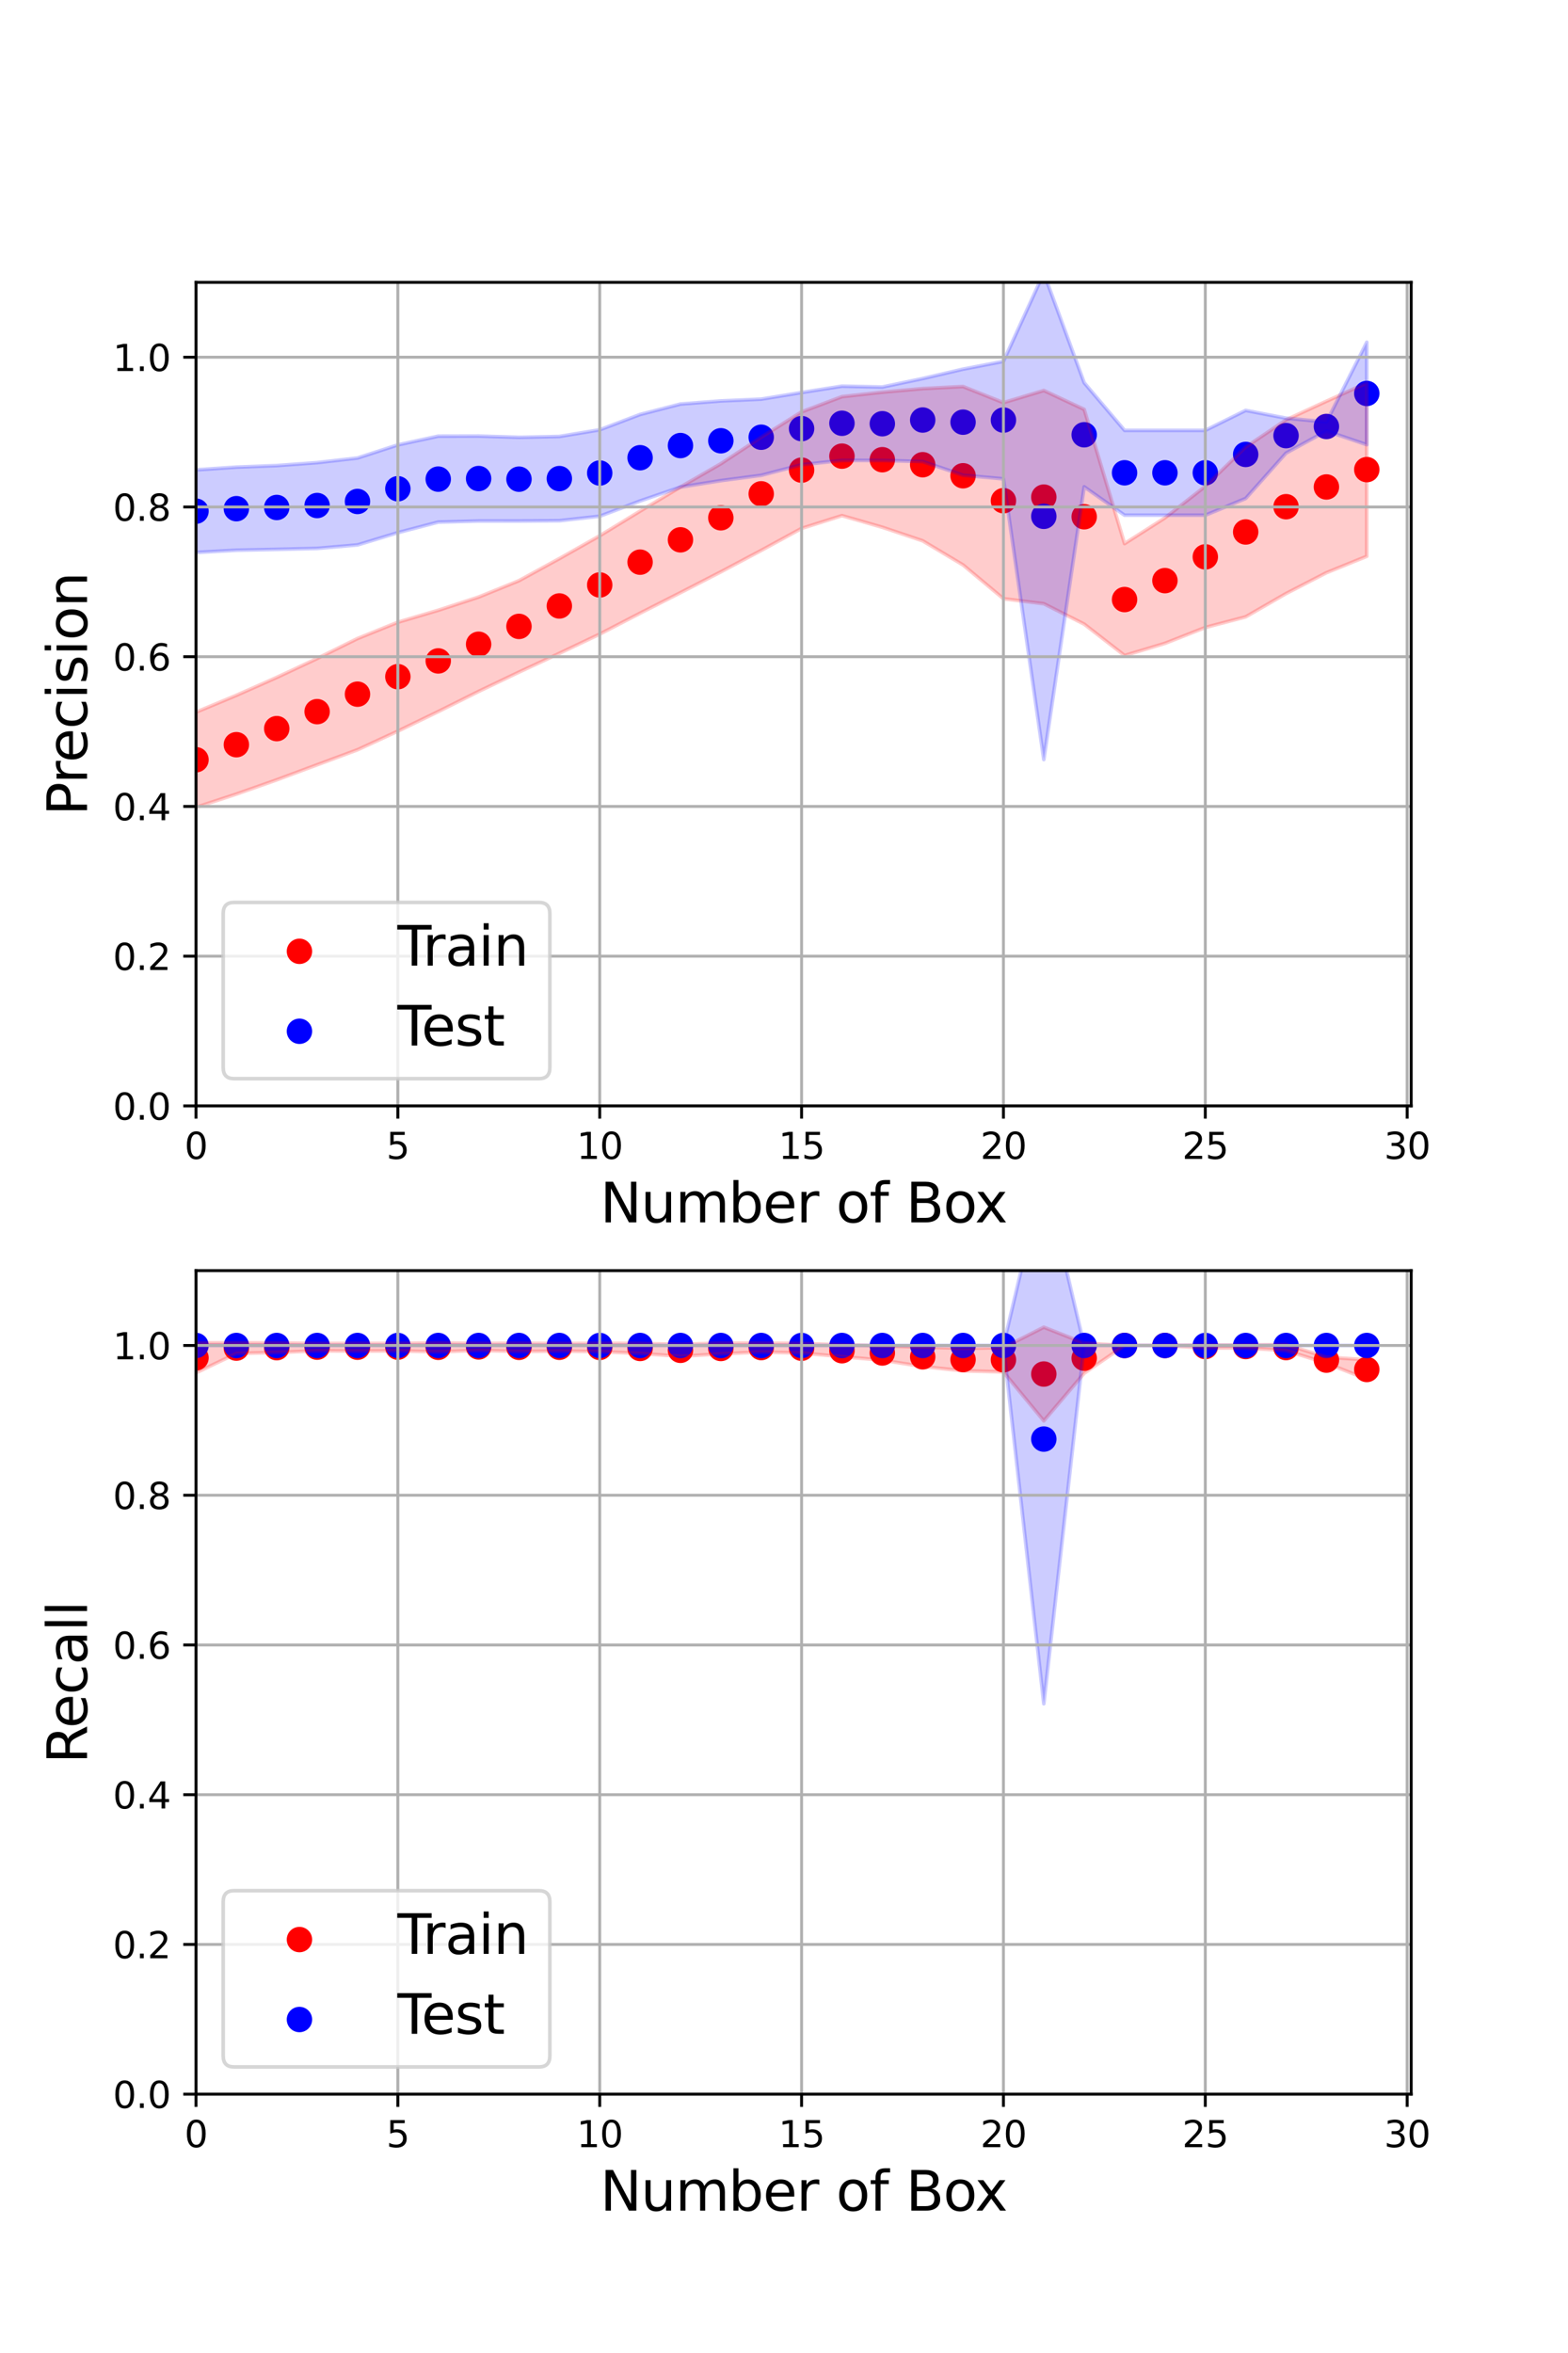 <?xml version="1.0" encoding="utf-8" standalone="no"?>
<!DOCTYPE svg PUBLIC "-//W3C//DTD SVG 1.1//EN"
  "http://www.w3.org/Graphics/SVG/1.1/DTD/svg11.dtd">
<svg xmlns:xlink="http://www.w3.org/1999/xlink" width="432pt" height="648pt" viewBox="0 0 432 648" xmlns="http://www.w3.org/2000/svg" version="1.1">
 <defs>
  <style type="text/css">*{stroke-linejoin: round; stroke-linecap: butt}</style>
 </defs>
 <g id="figure_1">
  <g id="patch_1">
   <path d="M 0 648 
L 432 648 
L 432 0 
L 0 0 
z
" style="fill: #ffffff"/>
  </g>
  <g id="axes_1">
   <g id="patch_2">
    <path d="M 54 304.56 
L 388.8 304.56 
L 388.8 77.76 
L 54 77.76 
z
" style="fill: #ffffff"/>
   </g>
   <g id="PathCollection_1">
    <defs>
     <path id="m6a94f77a7b" d="M 0 3 
C 0.796 3 1.559 2.684 2.121 2.121 
C 2.684 1.559 3 0.796 3 0 
C 3 -0.796 2.684 -1.559 2.121 -2.121 
C 1.559 -2.684 0.796 -3 0 -3 
C -0.796 -3 -1.559 -2.684 -2.121 -2.121 
C -2.684 -1.559 -3 -0.796 -3 0 
C -3 0.796 -2.684 1.559 -2.121 2.121 
C -1.559 2.684 -0.796 3 0 3 
z
" style="stroke: #ff0000"/>
    </defs>
    <g clip-path="url(#p7bf2c2cd67)">
     <use xlink:href="#m6a94f77a7b" x="54" y="209.228" style="fill: #ff0000; stroke: #ff0000"/>
     <use xlink:href="#m6a94f77a7b" x="65.123" y="205.084" style="fill: #ff0000; stroke: #ff0000"/>
     <use xlink:href="#m6a94f77a7b" x="76.246" y="200.658" style="fill: #ff0000; stroke: #ff0000"/>
     <use xlink:href="#m6a94f77a7b" x="87.369" y="195.983" style="fill: #ff0000; stroke: #ff0000"/>
     <use xlink:href="#m6a94f77a7b" x="98.492" y="191.168" style="fill: #ff0000; stroke: #ff0000"/>
     <use xlink:href="#m6a94f77a7b" x="109.615" y="186.354" style="fill: #ff0000; stroke: #ff0000"/>
     <use xlink:href="#m6a94f77a7b" x="120.738" y="182.014" style="fill: #ff0000; stroke: #ff0000"/>
     <use xlink:href="#m6a94f77a7b" x="131.86" y="177.422" style="fill: #ff0000; stroke: #ff0000"/>
     <use xlink:href="#m6a94f77a7b" x="142.983" y="172.504" style="fill: #ff0000; stroke: #ff0000"/>
     <use xlink:href="#m6a94f77a7b" x="154.106" y="166.878" style="fill: #ff0000; stroke: #ff0000"/>
     <use xlink:href="#m6a94f77a7b" x="165.229" y="161.09" style="fill: #ff0000; stroke: #ff0000"/>
     <use xlink:href="#m6a94f77a7b" x="176.352" y="154.814" style="fill: #ff0000; stroke: #ff0000"/>
     <use xlink:href="#m6a94f77a7b" x="187.475" y="148.665" style="fill: #ff0000; stroke: #ff0000"/>
     <use xlink:href="#m6a94f77a7b" x="198.598" y="142.598" style="fill: #ff0000; stroke: #ff0000"/>
     <use xlink:href="#m6a94f77a7b" x="209.721" y="135.997" style="fill: #ff0000; stroke: #ff0000"/>
     <use xlink:href="#m6a94f77a7b" x="220.844" y="129.475" style="fill: #ff0000; stroke: #ff0000"/>
     <use xlink:href="#m6a94f77a7b" x="231.967" y="125.618" style="fill: #ff0000; stroke: #ff0000"/>
     <use xlink:href="#m6a94f77a7b" x="243.09" y="126.602" style="fill: #ff0000; stroke: #ff0000"/>
     <use xlink:href="#m6a94f77a7b" x="254.213" y="127.98" style="fill: #ff0000; stroke: #ff0000"/>
     <use xlink:href="#m6a94f77a7b" x="265.336" y="131.021" style="fill: #ff0000; stroke: #ff0000"/>
     <use xlink:href="#m6a94f77a7b" x="276.458" y="137.887" style="fill: #ff0000; stroke: #ff0000"/>
     <use xlink:href="#m6a94f77a7b" x="287.581" y="136.901" style="fill: #ff0000; stroke: #ff0000"/>
     <use xlink:href="#m6a94f77a7b" x="298.704" y="142.311" style="fill: #ff0000; stroke: #ff0000"/>
     <use xlink:href="#m6a94f77a7b" x="309.827" y="165.114" style="fill: #ff0000; stroke: #ff0000"/>
     <use xlink:href="#m6a94f77a7b" x="320.95" y="159.901" style="fill: #ff0000; stroke: #ff0000"/>
     <use xlink:href="#m6a94f77a7b" x="332.073" y="153.36" style="fill: #ff0000; stroke: #ff0000"/>
     <use xlink:href="#m6a94f77a7b" x="343.196" y="146.501" style="fill: #ff0000; stroke: #ff0000"/>
     <use xlink:href="#m6a94f77a7b" x="354.319" y="139.546" style="fill: #ff0000; stroke: #ff0000"/>
     <use xlink:href="#m6a94f77a7b" x="365.442" y="134.108" style="fill: #ff0000; stroke: #ff0000"/>
     <use xlink:href="#m6a94f77a7b" x="376.565" y="129.328" style="fill: #ff0000; stroke: #ff0000"/>
    </g>
   </g>
   <g id="PathCollection_2">
    <defs>
     <path id="m37baac3407" d="M 0 3 
C 0.796 3 1.559 2.684 2.121 2.121 
C 2.684 1.559 3 0.796 3 0 
C 3 -0.796 2.684 -1.559 2.121 -2.121 
C 1.559 -2.684 0.796 -3 0 -3 
C -0.796 -3 -1.559 -2.684 -2.121 -2.121 
C -2.684 -1.559 -3 -0.796 -3 0 
C -3 0.796 -2.684 1.559 -2.121 2.121 
C -1.559 2.684 -0.796 3 0 3 
z
" style="stroke: #0000ff"/>
    </defs>
    <g clip-path="url(#p7bf2c2cd67)">
     <use xlink:href="#m37baac3407" x="54" y="140.773" style="fill: #0000ff; stroke: #0000ff"/>
     <use xlink:href="#m37baac3407" x="65.123" y="140.089" style="fill: #0000ff; stroke: #0000ff"/>
     <use xlink:href="#m37baac3407" x="76.246" y="139.758" style="fill: #0000ff; stroke: #0000ff"/>
     <use xlink:href="#m37baac3407" x="87.369" y="139.219" style="fill: #0000ff; stroke: #0000ff"/>
     <use xlink:href="#m37baac3407" x="98.492" y="138.101" style="fill: #0000ff; stroke: #0000ff"/>
     <use xlink:href="#m37baac3407" x="109.615" y="134.601" style="fill: #0000ff; stroke: #0000ff"/>
     <use xlink:href="#m37baac3407" x="120.738" y="131.948" style="fill: #0000ff; stroke: #0000ff"/>
     <use xlink:href="#m37baac3407" x="131.86" y="131.79" style="fill: #0000ff; stroke: #0000ff"/>
     <use xlink:href="#m37baac3407" x="142.983" y="131.962" style="fill: #0000ff; stroke: #0000ff"/>
     <use xlink:href="#m37baac3407" x="154.106" y="131.802" style="fill: #0000ff; stroke: #0000ff"/>
     <use xlink:href="#m37baac3407" x="165.229" y="130.267" style="fill: #0000ff; stroke: #0000ff"/>
     <use xlink:href="#m37baac3407" x="176.352" y="126.055" style="fill: #0000ff; stroke: #0000ff"/>
     <use xlink:href="#m37baac3407" x="187.475" y="122.705" style="fill: #0000ff; stroke: #0000ff"/>
     <use xlink:href="#m37baac3407" x="198.598" y="121.386" style="fill: #0000ff; stroke: #0000ff"/>
     <use xlink:href="#m37baac3407" x="209.721" y="120.408" style="fill: #0000ff; stroke: #0000ff"/>
     <use xlink:href="#m37baac3407" x="220.844" y="118.038" style="fill: #0000ff; stroke: #0000ff"/>
     <use xlink:href="#m37baac3407" x="231.967" y="116.565" style="fill: #0000ff; stroke: #0000ff"/>
     <use xlink:href="#m37baac3407" x="243.09" y="116.691" style="fill: #0000ff; stroke: #0000ff"/>
     <use xlink:href="#m37baac3407" x="254.213" y="115.674" style="fill: #0000ff; stroke: #0000ff"/>
     <use xlink:href="#m37baac3407" x="265.336" y="116.265" style="fill: #0000ff; stroke: #0000ff"/>
     <use xlink:href="#m37baac3407" x="276.458" y="115.691" style="fill: #0000ff; stroke: #0000ff"/>
     <use xlink:href="#m37baac3407" x="287.581" y="142.192" style="fill: #0000ff; stroke: #0000ff"/>
     <use xlink:href="#m37baac3407" x="298.704" y="119.733" style="fill: #0000ff; stroke: #0000ff"/>
     <use xlink:href="#m37baac3407" x="309.827" y="130.205" style="fill: #0000ff; stroke: #0000ff"/>
     <use xlink:href="#m37baac3407" x="320.95" y="130.205" style="fill: #0000ff; stroke: #0000ff"/>
     <use xlink:href="#m37baac3407" x="332.073" y="130.205" style="fill: #0000ff; stroke: #0000ff"/>
     <use xlink:href="#m37baac3407" x="343.196" y="125.147" style="fill: #0000ff; stroke: #0000ff"/>
     <use xlink:href="#m37baac3407" x="354.319" y="119.97" style="fill: #0000ff; stroke: #0000ff"/>
     <use xlink:href="#m37baac3407" x="365.442" y="117.451" style="fill: #0000ff; stroke: #0000ff"/>
     <use xlink:href="#m37baac3407" x="376.565" y="108.355" style="fill: #0000ff; stroke: #0000ff"/>
    </g>
   </g>
   <g id="PolyCollection_1">
    <defs>
     <path id="m9aa96aed1d" d="M 54 -451.879 
L 54 -425.665 
L 65.123 -429.318 
L 76.246 -433.239 
L 87.369 -437.382 
L 98.492 -441.516 
L 109.615 -446.647 
L 120.738 -452.036 
L 131.86 -457.584 
L 142.983 -462.904 
L 154.106 -468.077 
L 165.229 -473.367 
L 176.352 -479.131 
L 187.475 -484.784 
L 198.598 -490.513 
L 209.721 -496.418 
L 220.844 -502.481 
L 231.967 -505.996 
L 243.09 -502.796 
L 254.213 -499.056 
L 265.336 -492.409 
L 276.458 -483.113 
L 287.581 -481.743 
L 298.704 -476.122 
L 309.827 -467.479 
L 320.95 -470.82 
L 332.073 -475.201 
L 343.196 -478.121 
L 354.319 -484.538 
L 365.442 -490.279 
L 376.565 -494.799 
L 376.565 -542.545 
L 376.565 -542.545 
L 365.442 -537.506 
L 354.319 -532.37 
L 343.196 -524.877 
L 332.073 -514.079 
L 320.95 -505.379 
L 309.827 -498.294 
L 298.704 -535.256 
L 287.581 -540.456 
L 276.458 -537.113 
L 265.336 -541.549 
L 254.213 -540.983 
L 243.09 -540 
L 231.967 -538.768 
L 220.844 -534.569 
L 209.721 -527.587 
L 198.598 -520.29 
L 187.475 -513.885 
L 176.352 -507.24 
L 165.229 -500.454 
L 154.106 -494.167 
L 142.983 -488.088 
L 131.86 -483.572 
L 120.738 -479.936 
L 109.615 -476.646 
L 98.492 -472.148 
L 87.369 -466.652 
L 76.246 -461.446 
L 65.123 -456.514 
L 54 -451.879 
z
" style="stroke: #ff0000; stroke-opacity: 0.2"/>
    </defs>
    <g clip-path="url(#p7bf2c2cd67)">
     <use xlink:href="#m9aa96aed1d" x="0" y="648" style="fill: #ff0000; fill-opacity: 0.2; stroke: #ff0000; stroke-opacity: 0.2"/>
    </g>
   </g>
   <g id="PolyCollection_2">
    <defs>
     <path id="m7001a2cde0" d="M 54 -518.604 
L 54 -495.849 
L 65.123 -496.471 
L 76.246 -496.701 
L 87.369 -496.968 
L 98.492 -497.931 
L 109.615 -501.315 
L 120.738 -504.223 
L 131.86 -504.514 
L 142.983 -504.512 
L 154.106 -504.6 
L 165.229 -505.829 
L 176.352 -510.033 
L 187.475 -513.864 
L 198.598 -515.64 
L 209.721 -517.101 
L 220.844 -520.015 
L 231.967 -521.22 
L 243.09 -521.203 
L 254.213 -520.901 
L 265.336 -517.13 
L 276.458 -516.129 
L 287.581 -438.812 
L 298.704 -513.932 
L 309.827 -506.108 
L 320.95 -506.108 
L 332.073 -506.108 
L 343.196 -510.724 
L 354.319 -523.222 
L 365.442 -529.304 
L 376.565 -525.536 
L 376.565 -553.754 
L 376.565 -553.754 
L 365.442 -531.794 
L 354.319 -532.837 
L 343.196 -534.982 
L 332.073 -529.481 
L 320.95 -529.481 
L 309.827 -529.481 
L 298.704 -542.602 
L 287.581 -572.804 
L 276.458 -548.489 
L 265.336 -546.34 
L 254.213 -543.75 
L 243.09 -541.414 
L 231.967 -541.651 
L 220.844 -539.908 
L 209.721 -538.084 
L 198.598 -537.587 
L 187.475 -536.727 
L 176.352 -533.857 
L 165.229 -529.636 
L 154.106 -527.797 
L 142.983 -527.564 
L 131.86 -527.906 
L 120.738 -527.88 
L 109.615 -525.484 
L 98.492 -521.867 
L 87.369 -520.595 
L 76.246 -519.783 
L 65.123 -519.352 
L 54 -518.604 
z
" style="stroke: #0000ff; stroke-opacity: 0.2"/>
    </defs>
    <g clip-path="url(#p7bf2c2cd67)">
     <use xlink:href="#m7001a2cde0" x="0" y="648" style="fill: #0000ff; fill-opacity: 0.2; stroke: #0000ff; stroke-opacity: 0.2"/>
    </g>
   </g>
   <g id="matplotlib.axis_1">
    <g id="xtick_1">
     <g id="line2d_1">
      <path d="M 54 304.56 
L 54 77.76 
" clip-path="url(#p7bf2c2cd67)" style="fill: none; stroke: #b0b0b0; stroke-width: 0.8; stroke-linecap: square"/>
     </g>
     <g id="line2d_2">
      <defs>
       <path id="mdf3deb9c8c" d="M 0 0 
L 0 3.5 
" style="stroke: #000000; stroke-width: 0.8"/>
      </defs>
      <g>
       <use xlink:href="#mdf3deb9c8c" x="54" y="304.56" style="stroke: #000000; stroke-width: 0.8"/>
      </g>
     </g>
     <g id="text_1">
      <!-- 0 -->
      <g transform="translate(50.819 319.158) scale(0.1 -0.1)">
       <defs>
        <path id="DejaVuSans-30" d="M 2034 4250 
Q 1547 4250 1301 3770 
Q 1056 3291 1056 2328 
Q 1056 1369 1301 889 
Q 1547 409 2034 409 
Q 2525 409 2770 889 
Q 3016 1369 3016 2328 
Q 3016 3291 2770 3770 
Q 2525 4250 2034 4250 
z
M 2034 4750 
Q 2819 4750 3233 4129 
Q 3647 3509 3647 2328 
Q 3647 1150 3233 529 
Q 2819 -91 2034 -91 
Q 1250 -91 836 529 
Q 422 1150 422 2328 
Q 422 3509 836 4129 
Q 1250 4750 2034 4750 
z
" transform="scale(0.016)"/>
       </defs>
       <use xlink:href="#DejaVuSans-30"/>
      </g>
     </g>
    </g>
    <g id="xtick_2">
     <g id="line2d_3">
      <path d="M 109.615 304.56 
L 109.615 77.76 
" clip-path="url(#p7bf2c2cd67)" style="fill: none; stroke: #b0b0b0; stroke-width: 0.8; stroke-linecap: square"/>
     </g>
     <g id="line2d_4">
      <g>
       <use xlink:href="#mdf3deb9c8c" x="109.615" y="304.56" style="stroke: #000000; stroke-width: 0.8"/>
      </g>
     </g>
     <g id="text_2">
      <!-- 5 -->
      <g transform="translate(106.433 319.158) scale(0.1 -0.1)">
       <defs>
        <path id="DejaVuSans-35" d="M 691 4666 
L 3169 4666 
L 3169 4134 
L 1269 4134 
L 1269 2991 
Q 1406 3038 1543 3061 
Q 1681 3084 1819 3084 
Q 2600 3084 3056 2656 
Q 3513 2228 3513 1497 
Q 3513 744 3044 326 
Q 2575 -91 1722 -91 
Q 1428 -91 1123 -41 
Q 819 9 494 109 
L 494 744 
Q 775 591 1075 516 
Q 1375 441 1709 441 
Q 2250 441 2565 725 
Q 2881 1009 2881 1497 
Q 2881 1984 2565 2268 
Q 2250 2553 1709 2553 
Q 1456 2553 1204 2497 
Q 953 2441 691 2322 
L 691 4666 
z
" transform="scale(0.016)"/>
       </defs>
       <use xlink:href="#DejaVuSans-35"/>
      </g>
     </g>
    </g>
    <g id="xtick_3">
     <g id="line2d_5">
      <path d="M 165.229 304.56 
L 165.229 77.76 
" clip-path="url(#p7bf2c2cd67)" style="fill: none; stroke: #b0b0b0; stroke-width: 0.8; stroke-linecap: square"/>
     </g>
     <g id="line2d_6">
      <g>
       <use xlink:href="#mdf3deb9c8c" x="165.229" y="304.56" style="stroke: #000000; stroke-width: 0.8"/>
      </g>
     </g>
     <g id="text_3">
      <!-- 10 -->
      <g transform="translate(158.867 319.158) scale(0.1 -0.1)">
       <defs>
        <path id="DejaVuSans-31" d="M 794 531 
L 1825 531 
L 1825 4091 
L 703 3866 
L 703 4441 
L 1819 4666 
L 2450 4666 
L 2450 531 
L 3481 531 
L 3481 0 
L 794 0 
L 794 531 
z
" transform="scale(0.016)"/>
       </defs>
       <use xlink:href="#DejaVuSans-31"/>
       <use xlink:href="#DejaVuSans-30" x="63.623"/>
      </g>
     </g>
    </g>
    <g id="xtick_4">
     <g id="line2d_7">
      <path d="M 220.844 304.56 
L 220.844 77.76 
" clip-path="url(#p7bf2c2cd67)" style="fill: none; stroke: #b0b0b0; stroke-width: 0.8; stroke-linecap: square"/>
     </g>
     <g id="line2d_8">
      <g>
       <use xlink:href="#mdf3deb9c8c" x="220.844" y="304.56" style="stroke: #000000; stroke-width: 0.8"/>
      </g>
     </g>
     <g id="text_4">
      <!-- 15 -->
      <g transform="translate(214.481 319.158) scale(0.1 -0.1)">
       <use xlink:href="#DejaVuSans-31"/>
       <use xlink:href="#DejaVuSans-35" x="63.623"/>
      </g>
     </g>
    </g>
    <g id="xtick_5">
     <g id="line2d_9">
      <path d="M 276.458 304.56 
L 276.458 77.76 
" clip-path="url(#p7bf2c2cd67)" style="fill: none; stroke: #b0b0b0; stroke-width: 0.8; stroke-linecap: square"/>
     </g>
     <g id="line2d_10">
      <g>
       <use xlink:href="#mdf3deb9c8c" x="276.458" y="304.56" style="stroke: #000000; stroke-width: 0.8"/>
      </g>
     </g>
     <g id="text_5">
      <!-- 20 -->
      <g transform="translate(270.096 319.158) scale(0.1 -0.1)">
       <defs>
        <path id="DejaVuSans-32" d="M 1228 531 
L 3431 531 
L 3431 0 
L 469 0 
L 469 531 
Q 828 903 1448 1529 
Q 2069 2156 2228 2338 
Q 2531 2678 2651 2914 
Q 2772 3150 2772 3378 
Q 2772 3750 2511 3984 
Q 2250 4219 1831 4219 
Q 1534 4219 1204 4116 
Q 875 4013 500 3803 
L 500 4441 
Q 881 4594 1212 4672 
Q 1544 4750 1819 4750 
Q 2544 4750 2975 4387 
Q 3406 4025 3406 3419 
Q 3406 3131 3298 2873 
Q 3191 2616 2906 2266 
Q 2828 2175 2409 1742 
Q 1991 1309 1228 531 
z
" transform="scale(0.016)"/>
       </defs>
       <use xlink:href="#DejaVuSans-32"/>
       <use xlink:href="#DejaVuSans-30" x="63.623"/>
      </g>
     </g>
    </g>
    <g id="xtick_6">
     <g id="line2d_11">
      <path d="M 332.073 304.56 
L 332.073 77.76 
" clip-path="url(#p7bf2c2cd67)" style="fill: none; stroke: #b0b0b0; stroke-width: 0.8; stroke-linecap: square"/>
     </g>
     <g id="line2d_12">
      <g>
       <use xlink:href="#mdf3deb9c8c" x="332.073" y="304.56" style="stroke: #000000; stroke-width: 0.8"/>
      </g>
     </g>
     <g id="text_6">
      <!-- 25 -->
      <g transform="translate(325.711 319.158) scale(0.1 -0.1)">
       <use xlink:href="#DejaVuSans-32"/>
       <use xlink:href="#DejaVuSans-35" x="63.623"/>
      </g>
     </g>
    </g>
    <g id="xtick_7">
     <g id="line2d_13">
      <path d="M 387.688 304.56 
L 387.688 77.76 
" clip-path="url(#p7bf2c2cd67)" style="fill: none; stroke: #b0b0b0; stroke-width: 0.8; stroke-linecap: square"/>
     </g>
     <g id="line2d_14">
      <g>
       <use xlink:href="#mdf3deb9c8c" x="387.688" y="304.56" style="stroke: #000000; stroke-width: 0.8"/>
      </g>
     </g>
     <g id="text_7">
      <!-- 30 -->
      <g transform="translate(381.325 319.158) scale(0.1 -0.1)">
       <defs>
        <path id="DejaVuSans-33" d="M 2597 2516 
Q 3050 2419 3304 2112 
Q 3559 1806 3559 1356 
Q 3559 666 3084 287 
Q 2609 -91 1734 -91 
Q 1441 -91 1130 -33 
Q 819 25 488 141 
L 488 750 
Q 750 597 1062 519 
Q 1375 441 1716 441 
Q 2309 441 2620 675 
Q 2931 909 2931 1356 
Q 2931 1769 2642 2001 
Q 2353 2234 1838 2234 
L 1294 2234 
L 1294 2753 
L 1863 2753 
Q 2328 2753 2575 2939 
Q 2822 3125 2822 3475 
Q 2822 3834 2567 4026 
Q 2313 4219 1838 4219 
Q 1578 4219 1281 4162 
Q 984 4106 628 3988 
L 628 4550 
Q 988 4650 1302 4700 
Q 1616 4750 1894 4750 
Q 2613 4750 3031 4423 
Q 3450 4097 3450 3541 
Q 3450 3153 3228 2886 
Q 3006 2619 2597 2516 
z
" transform="scale(0.016)"/>
       </defs>
       <use xlink:href="#DejaVuSans-33"/>
       <use xlink:href="#DejaVuSans-30" x="63.623"/>
      </g>
     </g>
    </g>
    <g id="text_8">
     <!-- Number of Box -->
     <g transform="translate(165.335 336.636) scale(0.15 -0.15)">
      <defs>
       <path id="DejaVuSans-4e" d="M 628 4666 
L 1478 4666 
L 3547 763 
L 3547 4666 
L 4159 4666 
L 4159 0 
L 3309 0 
L 1241 3903 
L 1241 0 
L 628 0 
L 628 4666 
z
" transform="scale(0.016)"/>
       <path id="DejaVuSans-75" d="M 544 1381 
L 544 3500 
L 1119 3500 
L 1119 1403 
Q 1119 906 1312 657 
Q 1506 409 1894 409 
Q 2359 409 2629 706 
Q 2900 1003 2900 1516 
L 2900 3500 
L 3475 3500 
L 3475 0 
L 2900 0 
L 2900 538 
Q 2691 219 2414 64 
Q 2138 -91 1772 -91 
Q 1169 -91 856 284 
Q 544 659 544 1381 
z
M 1991 3584 
L 1991 3584 
z
" transform="scale(0.016)"/>
       <path id="DejaVuSans-6d" d="M 3328 2828 
Q 3544 3216 3844 3400 
Q 4144 3584 4550 3584 
Q 5097 3584 5394 3201 
Q 5691 2819 5691 2113 
L 5691 0 
L 5113 0 
L 5113 2094 
Q 5113 2597 4934 2840 
Q 4756 3084 4391 3084 
Q 3944 3084 3684 2787 
Q 3425 2491 3425 1978 
L 3425 0 
L 2847 0 
L 2847 2094 
Q 2847 2600 2669 2842 
Q 2491 3084 2119 3084 
Q 1678 3084 1418 2786 
Q 1159 2488 1159 1978 
L 1159 0 
L 581 0 
L 581 3500 
L 1159 3500 
L 1159 2956 
Q 1356 3278 1631 3431 
Q 1906 3584 2284 3584 
Q 2666 3584 2933 3390 
Q 3200 3197 3328 2828 
z
" transform="scale(0.016)"/>
       <path id="DejaVuSans-62" d="M 3116 1747 
Q 3116 2381 2855 2742 
Q 2594 3103 2138 3103 
Q 1681 3103 1420 2742 
Q 1159 2381 1159 1747 
Q 1159 1113 1420 752 
Q 1681 391 2138 391 
Q 2594 391 2855 752 
Q 3116 1113 3116 1747 
z
M 1159 2969 
Q 1341 3281 1617 3432 
Q 1894 3584 2278 3584 
Q 2916 3584 3314 3078 
Q 3713 2572 3713 1747 
Q 3713 922 3314 415 
Q 2916 -91 2278 -91 
Q 1894 -91 1617 61 
Q 1341 213 1159 525 
L 1159 0 
L 581 0 
L 581 4863 
L 1159 4863 
L 1159 2969 
z
" transform="scale(0.016)"/>
       <path id="DejaVuSans-65" d="M 3597 1894 
L 3597 1613 
L 953 1613 
Q 991 1019 1311 708 
Q 1631 397 2203 397 
Q 2534 397 2845 478 
Q 3156 559 3463 722 
L 3463 178 
Q 3153 47 2828 -22 
Q 2503 -91 2169 -91 
Q 1331 -91 842 396 
Q 353 884 353 1716 
Q 353 2575 817 3079 
Q 1281 3584 2069 3584 
Q 2775 3584 3186 3129 
Q 3597 2675 3597 1894 
z
M 3022 2063 
Q 3016 2534 2758 2815 
Q 2500 3097 2075 3097 
Q 1594 3097 1305 2825 
Q 1016 2553 972 2059 
L 3022 2063 
z
" transform="scale(0.016)"/>
       <path id="DejaVuSans-72" d="M 2631 2963 
Q 2534 3019 2420 3045 
Q 2306 3072 2169 3072 
Q 1681 3072 1420 2755 
Q 1159 2438 1159 1844 
L 1159 0 
L 581 0 
L 581 3500 
L 1159 3500 
L 1159 2956 
Q 1341 3275 1631 3429 
Q 1922 3584 2338 3584 
Q 2397 3584 2469 3576 
Q 2541 3569 2628 3553 
L 2631 2963 
z
" transform="scale(0.016)"/>
       <path id="DejaVuSans-20" transform="scale(0.016)"/>
       <path id="DejaVuSans-6f" d="M 1959 3097 
Q 1497 3097 1228 2736 
Q 959 2375 959 1747 
Q 959 1119 1226 758 
Q 1494 397 1959 397 
Q 2419 397 2687 759 
Q 2956 1122 2956 1747 
Q 2956 2369 2687 2733 
Q 2419 3097 1959 3097 
z
M 1959 3584 
Q 2709 3584 3137 3096 
Q 3566 2609 3566 1747 
Q 3566 888 3137 398 
Q 2709 -91 1959 -91 
Q 1206 -91 779 398 
Q 353 888 353 1747 
Q 353 2609 779 3096 
Q 1206 3584 1959 3584 
z
" transform="scale(0.016)"/>
       <path id="DejaVuSans-66" d="M 2375 4863 
L 2375 4384 
L 1825 4384 
Q 1516 4384 1395 4259 
Q 1275 4134 1275 3809 
L 1275 3500 
L 2222 3500 
L 2222 3053 
L 1275 3053 
L 1275 0 
L 697 0 
L 697 3053 
L 147 3053 
L 147 3500 
L 697 3500 
L 697 3744 
Q 697 4328 969 4595 
Q 1241 4863 1831 4863 
L 2375 4863 
z
" transform="scale(0.016)"/>
       <path id="DejaVuSans-42" d="M 1259 2228 
L 1259 519 
L 2272 519 
Q 2781 519 3026 730 
Q 3272 941 3272 1375 
Q 3272 1813 3026 2020 
Q 2781 2228 2272 2228 
L 1259 2228 
z
M 1259 4147 
L 1259 2741 
L 2194 2741 
Q 2656 2741 2882 2914 
Q 3109 3088 3109 3444 
Q 3109 3797 2882 3972 
Q 2656 4147 2194 4147 
L 1259 4147 
z
M 628 4666 
L 2241 4666 
Q 2963 4666 3353 4366 
Q 3744 4066 3744 3513 
Q 3744 3084 3544 2831 
Q 3344 2578 2956 2516 
Q 3422 2416 3680 2098 
Q 3938 1781 3938 1306 
Q 3938 681 3513 340 
Q 3088 0 2303 0 
L 628 0 
L 628 4666 
z
" transform="scale(0.016)"/>
       <path id="DejaVuSans-78" d="M 3513 3500 
L 2247 1797 
L 3578 0 
L 2900 0 
L 1881 1375 
L 863 0 
L 184 0 
L 1544 1831 
L 300 3500 
L 978 3500 
L 1906 2253 
L 2834 3500 
L 3513 3500 
z
" transform="scale(0.016)"/>
      </defs>
      <use xlink:href="#DejaVuSans-4e"/>
      <use xlink:href="#DejaVuSans-75" x="74.805"/>
      <use xlink:href="#DejaVuSans-6d" x="138.184"/>
      <use xlink:href="#DejaVuSans-62" x="235.596"/>
      <use xlink:href="#DejaVuSans-65" x="299.072"/>
      <use xlink:href="#DejaVuSans-72" x="360.596"/>
      <use xlink:href="#DejaVuSans-20" x="401.709"/>
      <use xlink:href="#DejaVuSans-6f" x="433.496"/>
      <use xlink:href="#DejaVuSans-66" x="494.678"/>
      <use xlink:href="#DejaVuSans-20" x="529.883"/>
      <use xlink:href="#DejaVuSans-42" x="561.67"/>
      <use xlink:href="#DejaVuSans-6f" x="630.273"/>
      <use xlink:href="#DejaVuSans-78" x="688.33"/>
     </g>
    </g>
   </g>
   <g id="matplotlib.axis_2">
    <g id="ytick_1">
     <g id="line2d_15">
      <path d="M 54 304.56 
L 388.8 304.56 
" clip-path="url(#p7bf2c2cd67)" style="fill: none; stroke: #b0b0b0; stroke-width: 0.8; stroke-linecap: square"/>
     </g>
     <g id="line2d_16">
      <defs>
       <path id="mb0986106a7" d="M 0 0 
L -3.5 0 
" style="stroke: #000000; stroke-width: 0.8"/>
      </defs>
      <g>
       <use xlink:href="#mb0986106a7" x="54" y="304.56" style="stroke: #000000; stroke-width: 0.8"/>
      </g>
     </g>
     <g id="text_9">
      <!-- 0.0 -->
      <g transform="translate(31.097 308.359) scale(0.1 -0.1)">
       <defs>
        <path id="DejaVuSans-2e" d="M 684 794 
L 1344 794 
L 1344 0 
L 684 0 
L 684 794 
z
" transform="scale(0.016)"/>
       </defs>
       <use xlink:href="#DejaVuSans-30"/>
       <use xlink:href="#DejaVuSans-2e" x="63.623"/>
       <use xlink:href="#DejaVuSans-30" x="95.41"/>
      </g>
     </g>
    </g>
    <g id="ytick_2">
     <g id="line2d_17">
      <path d="M 54 263.324 
L 388.8 263.324 
" clip-path="url(#p7bf2c2cd67)" style="fill: none; stroke: #b0b0b0; stroke-width: 0.8; stroke-linecap: square"/>
     </g>
     <g id="line2d_18">
      <g>
       <use xlink:href="#mb0986106a7" x="54" y="263.324" style="stroke: #000000; stroke-width: 0.8"/>
      </g>
     </g>
     <g id="text_10">
      <!-- 0.2 -->
      <g transform="translate(31.097 267.123) scale(0.1 -0.1)">
       <use xlink:href="#DejaVuSans-30"/>
       <use xlink:href="#DejaVuSans-2e" x="63.623"/>
       <use xlink:href="#DejaVuSans-32" x="95.41"/>
      </g>
     </g>
    </g>
    <g id="ytick_3">
     <g id="line2d_19">
      <path d="M 54 222.087 
L 388.8 222.087 
" clip-path="url(#p7bf2c2cd67)" style="fill: none; stroke: #b0b0b0; stroke-width: 0.8; stroke-linecap: square"/>
     </g>
     <g id="line2d_20">
      <g>
       <use xlink:href="#mb0986106a7" x="54" y="222.087" style="stroke: #000000; stroke-width: 0.8"/>
      </g>
     </g>
     <g id="text_11">
      <!-- 0.4 -->
      <g transform="translate(31.097 225.886) scale(0.1 -0.1)">
       <defs>
        <path id="DejaVuSans-34" d="M 2419 4116 
L 825 1625 
L 2419 1625 
L 2419 4116 
z
M 2253 4666 
L 3047 4666 
L 3047 1625 
L 3713 1625 
L 3713 1100 
L 3047 1100 
L 3047 0 
L 2419 0 
L 2419 1100 
L 313 1100 
L 313 1709 
L 2253 4666 
z
" transform="scale(0.016)"/>
       </defs>
       <use xlink:href="#DejaVuSans-30"/>
       <use xlink:href="#DejaVuSans-2e" x="63.623"/>
       <use xlink:href="#DejaVuSans-34" x="95.41"/>
      </g>
     </g>
    </g>
    <g id="ytick_4">
     <g id="line2d_21">
      <path d="M 54 180.851 
L 388.8 180.851 
" clip-path="url(#p7bf2c2cd67)" style="fill: none; stroke: #b0b0b0; stroke-width: 0.8; stroke-linecap: square"/>
     </g>
     <g id="line2d_22">
      <g>
       <use xlink:href="#mb0986106a7" x="54" y="180.851" style="stroke: #000000; stroke-width: 0.8"/>
      </g>
     </g>
     <g id="text_12">
      <!-- 0.6 -->
      <g transform="translate(31.097 184.65) scale(0.1 -0.1)">
       <defs>
        <path id="DejaVuSans-36" d="M 2113 2584 
Q 1688 2584 1439 2293 
Q 1191 2003 1191 1497 
Q 1191 994 1439 701 
Q 1688 409 2113 409 
Q 2538 409 2786 701 
Q 3034 994 3034 1497 
Q 3034 2003 2786 2293 
Q 2538 2584 2113 2584 
z
M 3366 4563 
L 3366 3988 
Q 3128 4100 2886 4159 
Q 2644 4219 2406 4219 
Q 1781 4219 1451 3797 
Q 1122 3375 1075 2522 
Q 1259 2794 1537 2939 
Q 1816 3084 2150 3084 
Q 2853 3084 3261 2657 
Q 3669 2231 3669 1497 
Q 3669 778 3244 343 
Q 2819 -91 2113 -91 
Q 1303 -91 875 529 
Q 447 1150 447 2328 
Q 447 3434 972 4092 
Q 1497 4750 2381 4750 
Q 2619 4750 2861 4703 
Q 3103 4656 3366 4563 
z
" transform="scale(0.016)"/>
       </defs>
       <use xlink:href="#DejaVuSans-30"/>
       <use xlink:href="#DejaVuSans-2e" x="63.623"/>
       <use xlink:href="#DejaVuSans-36" x="95.41"/>
      </g>
     </g>
    </g>
    <g id="ytick_5">
     <g id="line2d_23">
      <path d="M 54 139.615 
L 388.8 139.615 
" clip-path="url(#p7bf2c2cd67)" style="fill: none; stroke: #b0b0b0; stroke-width: 0.8; stroke-linecap: square"/>
     </g>
     <g id="line2d_24">
      <g>
       <use xlink:href="#mb0986106a7" x="54" y="139.615" style="stroke: #000000; stroke-width: 0.8"/>
      </g>
     </g>
     <g id="text_13">
      <!-- 0.8 -->
      <g transform="translate(31.097 143.414) scale(0.1 -0.1)">
       <defs>
        <path id="DejaVuSans-38" d="M 2034 2216 
Q 1584 2216 1326 1975 
Q 1069 1734 1069 1313 
Q 1069 891 1326 650 
Q 1584 409 2034 409 
Q 2484 409 2743 651 
Q 3003 894 3003 1313 
Q 3003 1734 2745 1975 
Q 2488 2216 2034 2216 
z
M 1403 2484 
Q 997 2584 770 2862 
Q 544 3141 544 3541 
Q 544 4100 942 4425 
Q 1341 4750 2034 4750 
Q 2731 4750 3128 4425 
Q 3525 4100 3525 3541 
Q 3525 3141 3298 2862 
Q 3072 2584 2669 2484 
Q 3125 2378 3379 2068 
Q 3634 1759 3634 1313 
Q 3634 634 3220 271 
Q 2806 -91 2034 -91 
Q 1263 -91 848 271 
Q 434 634 434 1313 
Q 434 1759 690 2068 
Q 947 2378 1403 2484 
z
M 1172 3481 
Q 1172 3119 1398 2916 
Q 1625 2713 2034 2713 
Q 2441 2713 2670 2916 
Q 2900 3119 2900 3481 
Q 2900 3844 2670 4047 
Q 2441 4250 2034 4250 
Q 1625 4250 1398 4047 
Q 1172 3844 1172 3481 
z
" transform="scale(0.016)"/>
       </defs>
       <use xlink:href="#DejaVuSans-30"/>
       <use xlink:href="#DejaVuSans-2e" x="63.623"/>
       <use xlink:href="#DejaVuSans-38" x="95.41"/>
      </g>
     </g>
    </g>
    <g id="ytick_6">
     <g id="line2d_25">
      <path d="M 54 98.378 
L 388.8 98.378 
" clip-path="url(#p7bf2c2cd67)" style="fill: none; stroke: #b0b0b0; stroke-width: 0.8; stroke-linecap: square"/>
     </g>
     <g id="line2d_26">
      <g>
       <use xlink:href="#mb0986106a7" x="54" y="98.378" style="stroke: #000000; stroke-width: 0.8"/>
      </g>
     </g>
     <g id="text_14">
      <!-- 1.0 -->
      <g transform="translate(31.097 102.177) scale(0.1 -0.1)">
       <use xlink:href="#DejaVuSans-31"/>
       <use xlink:href="#DejaVuSans-2e" x="63.623"/>
       <use xlink:href="#DejaVuSans-30" x="95.41"/>
      </g>
     </g>
    </g>
    <g id="text_15">
     <!-- Precision -->
     <g transform="translate(23.977 224.621) rotate(-90) scale(0.15 -0.15)">
      <defs>
       <path id="DejaVuSans-50" d="M 1259 4147 
L 1259 2394 
L 2053 2394 
Q 2494 2394 2734 2622 
Q 2975 2850 2975 3272 
Q 2975 3691 2734 3919 
Q 2494 4147 2053 4147 
L 1259 4147 
z
M 628 4666 
L 2053 4666 
Q 2838 4666 3239 4311 
Q 3641 3956 3641 3272 
Q 3641 2581 3239 2228 
Q 2838 1875 2053 1875 
L 1259 1875 
L 1259 0 
L 628 0 
L 628 4666 
z
" transform="scale(0.016)"/>
       <path id="DejaVuSans-63" d="M 3122 3366 
L 3122 2828 
Q 2878 2963 2633 3030 
Q 2388 3097 2138 3097 
Q 1578 3097 1268 2742 
Q 959 2388 959 1747 
Q 959 1106 1268 751 
Q 1578 397 2138 397 
Q 2388 397 2633 464 
Q 2878 531 3122 666 
L 3122 134 
Q 2881 22 2623 -34 
Q 2366 -91 2075 -91 
Q 1284 -91 818 406 
Q 353 903 353 1747 
Q 353 2603 823 3093 
Q 1294 3584 2113 3584 
Q 2378 3584 2631 3529 
Q 2884 3475 3122 3366 
z
" transform="scale(0.016)"/>
       <path id="DejaVuSans-69" d="M 603 3500 
L 1178 3500 
L 1178 0 
L 603 0 
L 603 3500 
z
M 603 4863 
L 1178 4863 
L 1178 4134 
L 603 4134 
L 603 4863 
z
" transform="scale(0.016)"/>
       <path id="DejaVuSans-73" d="M 2834 3397 
L 2834 2853 
Q 2591 2978 2328 3040 
Q 2066 3103 1784 3103 
Q 1356 3103 1142 2972 
Q 928 2841 928 2578 
Q 928 2378 1081 2264 
Q 1234 2150 1697 2047 
L 1894 2003 
Q 2506 1872 2764 1633 
Q 3022 1394 3022 966 
Q 3022 478 2636 193 
Q 2250 -91 1575 -91 
Q 1294 -91 989 -36 
Q 684 19 347 128 
L 347 722 
Q 666 556 975 473 
Q 1284 391 1588 391 
Q 1994 391 2212 530 
Q 2431 669 2431 922 
Q 2431 1156 2273 1281 
Q 2116 1406 1581 1522 
L 1381 1569 
Q 847 1681 609 1914 
Q 372 2147 372 2553 
Q 372 3047 722 3315 
Q 1072 3584 1716 3584 
Q 2034 3584 2315 3537 
Q 2597 3491 2834 3397 
z
" transform="scale(0.016)"/>
       <path id="DejaVuSans-6e" d="M 3513 2113 
L 3513 0 
L 2938 0 
L 2938 2094 
Q 2938 2591 2744 2837 
Q 2550 3084 2163 3084 
Q 1697 3084 1428 2787 
Q 1159 2491 1159 1978 
L 1159 0 
L 581 0 
L 581 3500 
L 1159 3500 
L 1159 2956 
Q 1366 3272 1645 3428 
Q 1925 3584 2291 3584 
Q 2894 3584 3203 3211 
Q 3513 2838 3513 2113 
z
" transform="scale(0.016)"/>
      </defs>
      <use xlink:href="#DejaVuSans-50"/>
      <use xlink:href="#DejaVuSans-72" x="58.553"/>
      <use xlink:href="#DejaVuSans-65" x="97.416"/>
      <use xlink:href="#DejaVuSans-63" x="158.939"/>
      <use xlink:href="#DejaVuSans-69" x="213.92"/>
      <use xlink:href="#DejaVuSans-73" x="241.703"/>
      <use xlink:href="#DejaVuSans-69" x="293.803"/>
      <use xlink:href="#DejaVuSans-6f" x="321.586"/>
      <use xlink:href="#DejaVuSans-6e" x="382.768"/>
     </g>
    </g>
   </g>
   <g id="patch_3">
    <path d="M 54 304.56 
L 54 77.76 
" style="fill: none; stroke: #000000; stroke-width: 0.8; stroke-linejoin: miter; stroke-linecap: square"/>
   </g>
   <g id="patch_4">
    <path d="M 388.8 304.56 
L 388.8 77.76 
" style="fill: none; stroke: #000000; stroke-width: 0.8; stroke-linejoin: miter; stroke-linecap: square"/>
   </g>
   <g id="patch_5">
    <path d="M 54 304.56 
L 388.8 304.56 
" style="fill: none; stroke: #000000; stroke-width: 0.8; stroke-linejoin: miter; stroke-linecap: square"/>
   </g>
   <g id="patch_6">
    <path d="M 54 77.76 
L 388.8 77.76 
" style="fill: none; stroke: #000000; stroke-width: 0.8; stroke-linejoin: miter; stroke-linecap: square"/>
   </g>
   <g id="legend_1">
    <g id="patch_7">
     <path d="M 64.5 297.06 
L 148.481 297.06 
Q 151.481 297.06 151.481 294.06 
L 151.481 251.526 
Q 151.481 248.526 148.481 248.526 
L 64.5 248.526 
Q 61.5 248.526 61.5 251.526 
L 61.5 294.06 
Q 61.5 297.06 64.5 297.06 
z
" style="fill: #ffffff; opacity: 0.8; stroke: #cccccc; stroke-linejoin: miter"/>
    </g>
    <g id="PathCollection_3">
     <g>
      <use xlink:href="#m6a94f77a7b" x="82.5" y="261.986" style="fill: #ff0000; stroke: #ff0000"/>
     </g>
    </g>
    <g id="text_16">
     <!-- Train -->
     <g transform="translate(109.5 265.923) scale(0.15 -0.15)">
      <defs>
       <path id="DejaVuSans-54" d="M -19 4666 
L 3928 4666 
L 3928 4134 
L 2272 4134 
L 2272 0 
L 1638 0 
L 1638 4134 
L -19 4134 
L -19 4666 
z
" transform="scale(0.016)"/>
       <path id="DejaVuSans-61" d="M 2194 1759 
Q 1497 1759 1228 1600 
Q 959 1441 959 1056 
Q 959 750 1161 570 
Q 1363 391 1709 391 
Q 2188 391 2477 730 
Q 2766 1069 2766 1631 
L 2766 1759 
L 2194 1759 
z
M 3341 1997 
L 3341 0 
L 2766 0 
L 2766 531 
Q 2569 213 2275 61 
Q 1981 -91 1556 -91 
Q 1019 -91 701 211 
Q 384 513 384 1019 
Q 384 1609 779 1909 
Q 1175 2209 1959 2209 
L 2766 2209 
L 2766 2266 
Q 2766 2663 2505 2880 
Q 2244 3097 1772 3097 
Q 1472 3097 1187 3025 
Q 903 2953 641 2809 
L 641 3341 
Q 956 3463 1253 3523 
Q 1550 3584 1831 3584 
Q 2591 3584 2966 3190 
Q 3341 2797 3341 1997 
z
" transform="scale(0.016)"/>
      </defs>
      <use xlink:href="#DejaVuSans-54"/>
      <use xlink:href="#DejaVuSans-72" x="46.334"/>
      <use xlink:href="#DejaVuSans-61" x="87.447"/>
      <use xlink:href="#DejaVuSans-69" x="148.727"/>
      <use xlink:href="#DejaVuSans-6e" x="176.51"/>
     </g>
    </g>
    <g id="PathCollection_4">
     <g>
      <use xlink:href="#m37baac3407" x="82.5" y="284.003" style="fill: #0000ff; stroke: #0000ff"/>
     </g>
    </g>
    <g id="text_17">
     <!-- Test -->
     <g transform="translate(109.5 287.94) scale(0.15 -0.15)">
      <defs>
       <path id="DejaVuSans-74" d="M 1172 4494 
L 1172 3500 
L 2356 3500 
L 2356 3053 
L 1172 3053 
L 1172 1153 
Q 1172 725 1289 603 
Q 1406 481 1766 481 
L 2356 481 
L 2356 0 
L 1766 0 
Q 1100 0 847 248 
Q 594 497 594 1153 
L 594 3053 
L 172 3053 
L 172 3500 
L 594 3500 
L 594 4494 
L 1172 4494 
z
" transform="scale(0.016)"/>
      </defs>
      <use xlink:href="#DejaVuSans-54"/>
      <use xlink:href="#DejaVuSans-65" x="44.084"/>
      <use xlink:href="#DejaVuSans-73" x="105.607"/>
      <use xlink:href="#DejaVuSans-74" x="157.707"/>
     </g>
    </g>
   </g>
  </g>
  <g id="axes_2">
   <g id="patch_8">
    <path d="M 54 576.72 
L 388.8 576.72 
L 388.8 349.92 
L 54 349.92 
z
" style="fill: #ffffff"/>
   </g>
   <g id="PathCollection_5">
    <g clip-path="url(#pbf31132786)">
     <use xlink:href="#m6a94f77a7b" x="54" y="373.937" style="fill: #ff0000; stroke: #ff0000"/>
     <use xlink:href="#m6a94f77a7b" x="65.123" y="371.26" style="fill: #ff0000; stroke: #ff0000"/>
     <use xlink:href="#m6a94f77a7b" x="76.246" y="371.139" style="fill: #ff0000; stroke: #ff0000"/>
     <use xlink:href="#m6a94f77a7b" x="87.369" y="371.002" style="fill: #ff0000; stroke: #ff0000"/>
     <use xlink:href="#m6a94f77a7b" x="98.492" y="371.018" style="fill: #ff0000; stroke: #ff0000"/>
     <use xlink:href="#m6a94f77a7b" x="109.615" y="370.995" style="fill: #ff0000; stroke: #ff0000"/>
     <use xlink:href="#m6a94f77a7b" x="120.738" y="371.043" style="fill: #ff0000; stroke: #ff0000"/>
     <use xlink:href="#m6a94f77a7b" x="131.86" y="370.937" style="fill: #ff0000; stroke: #ff0000"/>
     <use xlink:href="#m6a94f77a7b" x="142.983" y="371.052" style="fill: #ff0000; stroke: #ff0000"/>
     <use xlink:href="#m6a94f77a7b" x="154.106" y="371.037" style="fill: #ff0000; stroke: #ff0000"/>
     <use xlink:href="#m6a94f77a7b" x="165.229" y="371.076" style="fill: #ff0000; stroke: #ff0000"/>
     <use xlink:href="#m6a94f77a7b" x="176.352" y="371.355" style="fill: #ff0000; stroke: #ff0000"/>
     <use xlink:href="#m6a94f77a7b" x="187.475" y="371.872" style="fill: #ff0000; stroke: #ff0000"/>
     <use xlink:href="#m6a94f77a7b" x="198.598" y="371.361" style="fill: #ff0000; stroke: #ff0000"/>
     <use xlink:href="#m6a94f77a7b" x="209.721" y="371.109" style="fill: #ff0000; stroke: #ff0000"/>
     <use xlink:href="#m6a94f77a7b" x="220.844" y="371.302" style="fill: #ff0000; stroke: #ff0000"/>
     <use xlink:href="#m6a94f77a7b" x="231.967" y="371.98" style="fill: #ff0000; stroke: #ff0000"/>
     <use xlink:href="#m6a94f77a7b" x="243.09" y="372.605" style="fill: #ff0000; stroke: #ff0000"/>
     <use xlink:href="#m6a94f77a7b" x="254.213" y="373.66" style="fill: #ff0000; stroke: #ff0000"/>
     <use xlink:href="#m6a94f77a7b" x="265.336" y="374.418" style="fill: #ff0000; stroke: #ff0000"/>
     <use xlink:href="#m6a94f77a7b" x="276.458" y="374.477" style="fill: #ff0000; stroke: #ff0000"/>
     <use xlink:href="#m6a94f77a7b" x="287.581" y="378.402" style="fill: #ff0000; stroke: #ff0000"/>
     <use xlink:href="#m6a94f77a7b" x="298.704" y="374.035" style="fill: #ff0000; stroke: #ff0000"/>
     <use xlink:href="#m6a94f77a7b" x="309.827" y="370.538" style="fill: #ff0000; stroke: #ff0000"/>
     <use xlink:href="#m6a94f77a7b" x="320.95" y="370.538" style="fill: #ff0000; stroke: #ff0000"/>
     <use xlink:href="#m6a94f77a7b" x="332.073" y="370.824" style="fill: #ff0000; stroke: #ff0000"/>
     <use xlink:href="#m6a94f77a7b" x="343.196" y="370.825" style="fill: #ff0000; stroke: #ff0000"/>
     <use xlink:href="#m6a94f77a7b" x="354.319" y="371.113" style="fill: #ff0000; stroke: #ff0000"/>
     <use xlink:href="#m6a94f77a7b" x="365.442" y="374.567" style="fill: #ff0000; stroke: #ff0000"/>
     <use xlink:href="#m6a94f77a7b" x="376.565" y="377.145" style="fill: #ff0000; stroke: #ff0000"/>
    </g>
   </g>
   <g id="PathCollection_6">
    <g clip-path="url(#pbf31132786)">
     <use xlink:href="#m37baac3407" x="54" y="370.538" style="fill: #0000ff; stroke: #0000ff"/>
     <use xlink:href="#m37baac3407" x="65.123" y="370.538" style="fill: #0000ff; stroke: #0000ff"/>
     <use xlink:href="#m37baac3407" x="76.246" y="370.538" style="fill: #0000ff; stroke: #0000ff"/>
     <use xlink:href="#m37baac3407" x="87.369" y="370.538" style="fill: #0000ff; stroke: #0000ff"/>
     <use xlink:href="#m37baac3407" x="98.492" y="370.538" style="fill: #0000ff; stroke: #0000ff"/>
     <use xlink:href="#m37baac3407" x="109.615" y="370.538" style="fill: #0000ff; stroke: #0000ff"/>
     <use xlink:href="#m37baac3407" x="120.738" y="370.538" style="fill: #0000ff; stroke: #0000ff"/>
     <use xlink:href="#m37baac3407" x="131.86" y="370.538" style="fill: #0000ff; stroke: #0000ff"/>
     <use xlink:href="#m37baac3407" x="142.983" y="370.538" style="fill: #0000ff; stroke: #0000ff"/>
     <use xlink:href="#m37baac3407" x="154.106" y="370.538" style="fill: #0000ff; stroke: #0000ff"/>
     <use xlink:href="#m37baac3407" x="165.229" y="370.538" style="fill: #0000ff; stroke: #0000ff"/>
     <use xlink:href="#m37baac3407" x="176.352" y="370.538" style="fill: #0000ff; stroke: #0000ff"/>
     <use xlink:href="#m37baac3407" x="187.475" y="370.538" style="fill: #0000ff; stroke: #0000ff"/>
     <use xlink:href="#m37baac3407" x="198.598" y="370.538" style="fill: #0000ff; stroke: #0000ff"/>
     <use xlink:href="#m37baac3407" x="209.721" y="370.538" style="fill: #0000ff; stroke: #0000ff"/>
     <use xlink:href="#m37baac3407" x="220.844" y="370.538" style="fill: #0000ff; stroke: #0000ff"/>
     <use xlink:href="#m37baac3407" x="231.967" y="370.538" style="fill: #0000ff; stroke: #0000ff"/>
     <use xlink:href="#m37baac3407" x="243.09" y="370.538" style="fill: #0000ff; stroke: #0000ff"/>
     <use xlink:href="#m37baac3407" x="254.213" y="370.538" style="fill: #0000ff; stroke: #0000ff"/>
     <use xlink:href="#m37baac3407" x="265.336" y="370.538" style="fill: #0000ff; stroke: #0000ff"/>
     <use xlink:href="#m37baac3407" x="276.458" y="370.538" style="fill: #0000ff; stroke: #0000ff"/>
     <use xlink:href="#m37baac3407" x="287.581" y="396.311" style="fill: #0000ff; stroke: #0000ff"/>
     <use xlink:href="#m37baac3407" x="298.704" y="370.538" style="fill: #0000ff; stroke: #0000ff"/>
     <use xlink:href="#m37baac3407" x="309.827" y="370.538" style="fill: #0000ff; stroke: #0000ff"/>
     <use xlink:href="#m37baac3407" x="320.95" y="370.538" style="fill: #0000ff; stroke: #0000ff"/>
     <use xlink:href="#m37baac3407" x="332.073" y="370.538" style="fill: #0000ff; stroke: #0000ff"/>
     <use xlink:href="#m37baac3407" x="343.196" y="370.538" style="fill: #0000ff; stroke: #0000ff"/>
     <use xlink:href="#m37baac3407" x="354.319" y="370.538" style="fill: #0000ff; stroke: #0000ff"/>
     <use xlink:href="#m37baac3407" x="365.442" y="370.538" style="fill: #0000ff; stroke: #0000ff"/>
     <use xlink:href="#m37baac3407" x="376.565" y="370.538" style="fill: #0000ff; stroke: #0000ff"/>
    </g>
   </g>
   <g id="PolyCollection_3">
    <defs>
     <path id="m5d7b274536" d="M 54 -278.202 
L 54 -269.924 
L 65.123 -275.27 
L 76.246 -275.538 
L 87.369 -275.995 
L 98.492 -275.921 
L 109.615 -275.989 
L 120.738 -275.714 
L 131.86 -276.114 
L 142.983 -275.814 
L 154.106 -275.926 
L 165.229 -275.79 
L 176.352 -275.272 
L 187.475 -274.48 
L 198.598 -275.156 
L 209.721 -275.667 
L 220.844 -275.383 
L 231.967 -274.393 
L 243.09 -273.409 
L 254.213 -271.663 
L 265.336 -270.485 
L 276.458 -270.187 
L 287.581 -256.698 
L 298.704 -269.814 
L 309.827 -277.462 
L 320.95 -277.462 
L 332.073 -276.772 
L 343.196 -276.77 
L 354.319 -276.075 
L 365.442 -272.596 
L 376.565 -268.196 
L 376.565 -273.514 
L 376.565 -273.514 
L 365.442 -274.271 
L 354.319 -277.7 
L 343.196 -277.58 
L 332.073 -277.58 
L 320.95 -277.462 
L 309.827 -277.462 
L 298.704 -278.115 
L 287.581 -282.498 
L 276.458 -276.859 
L 265.336 -276.679 
L 254.213 -277.017 
L 243.09 -277.38 
L 231.967 -277.647 
L 220.844 -278.013 
L 209.721 -278.115 
L 198.598 -278.121 
L 187.475 -277.776 
L 176.352 -278.019 
L 165.229 -278.057 
L 154.106 -277.999 
L 142.983 -278.082 
L 131.86 -278.013 
L 120.738 -278.2 
L 109.615 -278.021 
L 98.492 -278.043 
L 87.369 -278.001 
L 76.246 -278.185 
L 65.123 -278.21 
L 54 -278.202 
z
" style="stroke: #ff0000; stroke-opacity: 0.2"/>
    </defs>
    <g clip-path="url(#pbf31132786)">
     <use xlink:href="#m5d7b274536" x="0" y="648" style="fill: #ff0000; fill-opacity: 0.2; stroke: #ff0000; stroke-opacity: 0.2"/>
    </g>
   </g>
   <g id="PolyCollection_4">
    <defs>
     <path id="mab8542f70a" d="M 54 -277.462 
L 54 -277.462 
L 65.123 -277.462 
L 76.246 -277.462 
L 87.369 -277.462 
L 98.492 -277.462 
L 109.615 -277.462 
L 120.738 -277.462 
L 131.86 -277.462 
L 142.983 -277.462 
L 154.106 -277.462 
L 165.229 -277.462 
L 176.352 -277.462 
L 187.475 -277.462 
L 198.598 -277.462 
L 209.721 -277.462 
L 220.844 -277.462 
L 231.967 -277.462 
L 243.09 -277.462 
L 254.213 -277.462 
L 265.336 -277.462 
L 276.458 -277.462 
L 287.581 -178.793 
L 298.704 -277.462 
L 309.827 -277.462 
L 320.95 -277.462 
L 332.073 -277.462 
L 343.196 -277.462 
L 354.319 -277.462 
L 365.442 -277.462 
L 376.565 -277.462 
L 376.565 -277.462 
L 376.565 -277.462 
L 365.442 -277.462 
L 354.319 -277.462 
L 343.196 -277.462 
L 332.073 -277.462 
L 320.95 -277.462 
L 309.827 -277.462 
L 298.704 -277.462 
L 287.581 -324.585 
L 276.458 -277.462 
L 265.336 -277.462 
L 254.213 -277.462 
L 243.09 -277.462 
L 231.967 -277.462 
L 220.844 -277.462 
L 209.721 -277.462 
L 198.598 -277.462 
L 187.475 -277.462 
L 176.352 -277.462 
L 165.229 -277.462 
L 154.106 -277.462 
L 142.983 -277.462 
L 131.86 -277.462 
L 120.738 -277.462 
L 109.615 -277.462 
L 98.492 -277.462 
L 87.369 -277.462 
L 76.246 -277.462 
L 65.123 -277.462 
L 54 -277.462 
z
" style="stroke: #0000ff; stroke-opacity: 0.2"/>
    </defs>
    <g clip-path="url(#pbf31132786)">
     <use xlink:href="#mab8542f70a" x="0" y="648" style="fill: #0000ff; fill-opacity: 0.2; stroke: #0000ff; stroke-opacity: 0.2"/>
    </g>
   </g>
   <g id="matplotlib.axis_3">
    <g id="xtick_8">
     <g id="line2d_27">
      <path d="M 54 576.72 
L 54 349.92 
" clip-path="url(#pbf31132786)" style="fill: none; stroke: #b0b0b0; stroke-width: 0.8; stroke-linecap: square"/>
     </g>
     <g id="line2d_28">
      <g>
       <use xlink:href="#mdf3deb9c8c" x="54" y="576.72" style="stroke: #000000; stroke-width: 0.8"/>
      </g>
     </g>
     <g id="text_18">
      <!-- 0 -->
      <g transform="translate(50.819 591.318) scale(0.1 -0.1)">
       <use xlink:href="#DejaVuSans-30"/>
      </g>
     </g>
    </g>
    <g id="xtick_9">
     <g id="line2d_29">
      <path d="M 109.615 576.72 
L 109.615 349.92 
" clip-path="url(#pbf31132786)" style="fill: none; stroke: #b0b0b0; stroke-width: 0.8; stroke-linecap: square"/>
     </g>
     <g id="line2d_30">
      <g>
       <use xlink:href="#mdf3deb9c8c" x="109.615" y="576.72" style="stroke: #000000; stroke-width: 0.8"/>
      </g>
     </g>
     <g id="text_19">
      <!-- 5 -->
      <g transform="translate(106.433 591.318) scale(0.1 -0.1)">
       <use xlink:href="#DejaVuSans-35"/>
      </g>
     </g>
    </g>
    <g id="xtick_10">
     <g id="line2d_31">
      <path d="M 165.229 576.72 
L 165.229 349.92 
" clip-path="url(#pbf31132786)" style="fill: none; stroke: #b0b0b0; stroke-width: 0.8; stroke-linecap: square"/>
     </g>
     <g id="line2d_32">
      <g>
       <use xlink:href="#mdf3deb9c8c" x="165.229" y="576.72" style="stroke: #000000; stroke-width: 0.8"/>
      </g>
     </g>
     <g id="text_20">
      <!-- 10 -->
      <g transform="translate(158.867 591.318) scale(0.1 -0.1)">
       <use xlink:href="#DejaVuSans-31"/>
       <use xlink:href="#DejaVuSans-30" x="63.623"/>
      </g>
     </g>
    </g>
    <g id="xtick_11">
     <g id="line2d_33">
      <path d="M 220.844 576.72 
L 220.844 349.92 
" clip-path="url(#pbf31132786)" style="fill: none; stroke: #b0b0b0; stroke-width: 0.8; stroke-linecap: square"/>
     </g>
     <g id="line2d_34">
      <g>
       <use xlink:href="#mdf3deb9c8c" x="220.844" y="576.72" style="stroke: #000000; stroke-width: 0.8"/>
      </g>
     </g>
     <g id="text_21">
      <!-- 15 -->
      <g transform="translate(214.481 591.318) scale(0.1 -0.1)">
       <use xlink:href="#DejaVuSans-31"/>
       <use xlink:href="#DejaVuSans-35" x="63.623"/>
      </g>
     </g>
    </g>
    <g id="xtick_12">
     <g id="line2d_35">
      <path d="M 276.458 576.72 
L 276.458 349.92 
" clip-path="url(#pbf31132786)" style="fill: none; stroke: #b0b0b0; stroke-width: 0.8; stroke-linecap: square"/>
     </g>
     <g id="line2d_36">
      <g>
       <use xlink:href="#mdf3deb9c8c" x="276.458" y="576.72" style="stroke: #000000; stroke-width: 0.8"/>
      </g>
     </g>
     <g id="text_22">
      <!-- 20 -->
      <g transform="translate(270.096 591.318) scale(0.1 -0.1)">
       <use xlink:href="#DejaVuSans-32"/>
       <use xlink:href="#DejaVuSans-30" x="63.623"/>
      </g>
     </g>
    </g>
    <g id="xtick_13">
     <g id="line2d_37">
      <path d="M 332.073 576.72 
L 332.073 349.92 
" clip-path="url(#pbf31132786)" style="fill: none; stroke: #b0b0b0; stroke-width: 0.8; stroke-linecap: square"/>
     </g>
     <g id="line2d_38">
      <g>
       <use xlink:href="#mdf3deb9c8c" x="332.073" y="576.72" style="stroke: #000000; stroke-width: 0.8"/>
      </g>
     </g>
     <g id="text_23">
      <!-- 25 -->
      <g transform="translate(325.711 591.318) scale(0.1 -0.1)">
       <use xlink:href="#DejaVuSans-32"/>
       <use xlink:href="#DejaVuSans-35" x="63.623"/>
      </g>
     </g>
    </g>
    <g id="xtick_14">
     <g id="line2d_39">
      <path d="M 387.688 576.72 
L 387.688 349.92 
" clip-path="url(#pbf31132786)" style="fill: none; stroke: #b0b0b0; stroke-width: 0.8; stroke-linecap: square"/>
     </g>
     <g id="line2d_40">
      <g>
       <use xlink:href="#mdf3deb9c8c" x="387.688" y="576.72" style="stroke: #000000; stroke-width: 0.8"/>
      </g>
     </g>
     <g id="text_24">
      <!-- 30 -->
      <g transform="translate(381.325 591.318) scale(0.1 -0.1)">
       <use xlink:href="#DejaVuSans-33"/>
       <use xlink:href="#DejaVuSans-30" x="63.623"/>
      </g>
     </g>
    </g>
    <g id="text_25">
     <!-- Number of Box -->
     <g transform="translate(165.335 608.796) scale(0.15 -0.15)">
      <use xlink:href="#DejaVuSans-4e"/>
      <use xlink:href="#DejaVuSans-75" x="74.805"/>
      <use xlink:href="#DejaVuSans-6d" x="138.184"/>
      <use xlink:href="#DejaVuSans-62" x="235.596"/>
      <use xlink:href="#DejaVuSans-65" x="299.072"/>
      <use xlink:href="#DejaVuSans-72" x="360.596"/>
      <use xlink:href="#DejaVuSans-20" x="401.709"/>
      <use xlink:href="#DejaVuSans-6f" x="433.496"/>
      <use xlink:href="#DejaVuSans-66" x="494.678"/>
      <use xlink:href="#DejaVuSans-20" x="529.883"/>
      <use xlink:href="#DejaVuSans-42" x="561.67"/>
      <use xlink:href="#DejaVuSans-6f" x="630.273"/>
      <use xlink:href="#DejaVuSans-78" x="688.33"/>
     </g>
    </g>
   </g>
   <g id="matplotlib.axis_4">
    <g id="ytick_7">
     <g id="line2d_41">
      <path d="M 54 576.72 
L 388.8 576.72 
" clip-path="url(#pbf31132786)" style="fill: none; stroke: #b0b0b0; stroke-width: 0.8; stroke-linecap: square"/>
     </g>
     <g id="line2d_42">
      <g>
       <use xlink:href="#mb0986106a7" x="54" y="576.72" style="stroke: #000000; stroke-width: 0.8"/>
      </g>
     </g>
     <g id="text_26">
      <!-- 0.0 -->
      <g transform="translate(31.097 580.519) scale(0.1 -0.1)">
       <use xlink:href="#DejaVuSans-30"/>
       <use xlink:href="#DejaVuSans-2e" x="63.623"/>
       <use xlink:href="#DejaVuSans-30" x="95.41"/>
      </g>
     </g>
    </g>
    <g id="ytick_8">
     <g id="line2d_43">
      <path d="M 54 535.484 
L 388.8 535.484 
" clip-path="url(#pbf31132786)" style="fill: none; stroke: #b0b0b0; stroke-width: 0.8; stroke-linecap: square"/>
     </g>
     <g id="line2d_44">
      <g>
       <use xlink:href="#mb0986106a7" x="54" y="535.484" style="stroke: #000000; stroke-width: 0.8"/>
      </g>
     </g>
     <g id="text_27">
      <!-- 0.2 -->
      <g transform="translate(31.097 539.283) scale(0.1 -0.1)">
       <use xlink:href="#DejaVuSans-30"/>
       <use xlink:href="#DejaVuSans-2e" x="63.623"/>
       <use xlink:href="#DejaVuSans-32" x="95.41"/>
      </g>
     </g>
    </g>
    <g id="ytick_9">
     <g id="line2d_45">
      <path d="M 54 494.247 
L 388.8 494.247 
" clip-path="url(#pbf31132786)" style="fill: none; stroke: #b0b0b0; stroke-width: 0.8; stroke-linecap: square"/>
     </g>
     <g id="line2d_46">
      <g>
       <use xlink:href="#mb0986106a7" x="54" y="494.247" style="stroke: #000000; stroke-width: 0.8"/>
      </g>
     </g>
     <g id="text_28">
      <!-- 0.4 -->
      <g transform="translate(31.097 498.046) scale(0.1 -0.1)">
       <use xlink:href="#DejaVuSans-30"/>
       <use xlink:href="#DejaVuSans-2e" x="63.623"/>
       <use xlink:href="#DejaVuSans-34" x="95.41"/>
      </g>
     </g>
    </g>
    <g id="ytick_10">
     <g id="line2d_47">
      <path d="M 54 453.011 
L 388.8 453.011 
" clip-path="url(#pbf31132786)" style="fill: none; stroke: #b0b0b0; stroke-width: 0.8; stroke-linecap: square"/>
     </g>
     <g id="line2d_48">
      <g>
       <use xlink:href="#mb0986106a7" x="54" y="453.011" style="stroke: #000000; stroke-width: 0.8"/>
      </g>
     </g>
     <g id="text_29">
      <!-- 0.6 -->
      <g transform="translate(31.097 456.81) scale(0.1 -0.1)">
       <use xlink:href="#DejaVuSans-30"/>
       <use xlink:href="#DejaVuSans-2e" x="63.623"/>
       <use xlink:href="#DejaVuSans-36" x="95.41"/>
      </g>
     </g>
    </g>
    <g id="ytick_11">
     <g id="line2d_49">
      <path d="M 54 411.775 
L 388.8 411.775 
" clip-path="url(#pbf31132786)" style="fill: none; stroke: #b0b0b0; stroke-width: 0.8; stroke-linecap: square"/>
     </g>
     <g id="line2d_50">
      <g>
       <use xlink:href="#mb0986106a7" x="54" y="411.775" style="stroke: #000000; stroke-width: 0.8"/>
      </g>
     </g>
     <g id="text_30">
      <!-- 0.8 -->
      <g transform="translate(31.097 415.574) scale(0.1 -0.1)">
       <use xlink:href="#DejaVuSans-30"/>
       <use xlink:href="#DejaVuSans-2e" x="63.623"/>
       <use xlink:href="#DejaVuSans-38" x="95.41"/>
      </g>
     </g>
    </g>
    <g id="ytick_12">
     <g id="line2d_51">
      <path d="M 54 370.538 
L 388.8 370.538 
" clip-path="url(#pbf31132786)" style="fill: none; stroke: #b0b0b0; stroke-width: 0.8; stroke-linecap: square"/>
     </g>
     <g id="line2d_52">
      <g>
       <use xlink:href="#mb0986106a7" x="54" y="370.538" style="stroke: #000000; stroke-width: 0.8"/>
      </g>
     </g>
     <g id="text_31">
      <!-- 1.0 -->
      <g transform="translate(31.097 374.337) scale(0.1 -0.1)">
       <use xlink:href="#DejaVuSans-31"/>
       <use xlink:href="#DejaVuSans-2e" x="63.623"/>
       <use xlink:href="#DejaVuSans-30" x="95.41"/>
      </g>
     </g>
    </g>
    <g id="text_32">
     <!-- Recall -->
     <g transform="translate(23.977 485.696) rotate(-90) scale(0.15 -0.15)">
      <defs>
       <path id="DejaVuSans-52" d="M 2841 2188 
Q 3044 2119 3236 1894 
Q 3428 1669 3622 1275 
L 4263 0 
L 3584 0 
L 2988 1197 
Q 2756 1666 2539 1819 
Q 2322 1972 1947 1972 
L 1259 1972 
L 1259 0 
L 628 0 
L 628 4666 
L 2053 4666 
Q 2853 4666 3247 4331 
Q 3641 3997 3641 3322 
Q 3641 2881 3436 2590 
Q 3231 2300 2841 2188 
z
M 1259 4147 
L 1259 2491 
L 2053 2491 
Q 2509 2491 2742 2702 
Q 2975 2913 2975 3322 
Q 2975 3731 2742 3939 
Q 2509 4147 2053 4147 
L 1259 4147 
z
" transform="scale(0.016)"/>
       <path id="DejaVuSans-6c" d="M 603 4863 
L 1178 4863 
L 1178 0 
L 603 0 
L 603 4863 
z
" transform="scale(0.016)"/>
      </defs>
      <use xlink:href="#DejaVuSans-52"/>
      <use xlink:href="#DejaVuSans-65" x="64.982"/>
      <use xlink:href="#DejaVuSans-63" x="126.506"/>
      <use xlink:href="#DejaVuSans-61" x="181.486"/>
      <use xlink:href="#DejaVuSans-6c" x="242.766"/>
      <use xlink:href="#DejaVuSans-6c" x="270.549"/>
     </g>
    </g>
   </g>
   <g id="patch_9">
    <path d="M 54 576.72 
L 54 349.92 
" style="fill: none; stroke: #000000; stroke-width: 0.8; stroke-linejoin: miter; stroke-linecap: square"/>
   </g>
   <g id="patch_10">
    <path d="M 388.8 576.72 
L 388.8 349.92 
" style="fill: none; stroke: #000000; stroke-width: 0.8; stroke-linejoin: miter; stroke-linecap: square"/>
   </g>
   <g id="patch_11">
    <path d="M 54 576.72 
L 388.8 576.72 
" style="fill: none; stroke: #000000; stroke-width: 0.8; stroke-linejoin: miter; stroke-linecap: square"/>
   </g>
   <g id="patch_12">
    <path d="M 54 349.92 
L 388.8 349.92 
" style="fill: none; stroke: #000000; stroke-width: 0.8; stroke-linejoin: miter; stroke-linecap: square"/>
   </g>
   <g id="legend_2">
    <g id="patch_13">
     <path d="M 64.5 569.22 
L 148.481 569.22 
Q 151.481 569.22 151.481 566.22 
L 151.481 523.686 
Q 151.481 520.686 148.481 520.686 
L 64.5 520.686 
Q 61.5 520.686 61.5 523.686 
L 61.5 566.22 
Q 61.5 569.22 64.5 569.22 
z
" style="fill: #ffffff; opacity: 0.8; stroke: #cccccc; stroke-linejoin: miter"/>
    </g>
    <g id="PathCollection_7">
     <g>
      <use xlink:href="#m6a94f77a7b" x="82.5" y="534.146" style="fill: #ff0000; stroke: #ff0000"/>
     </g>
    </g>
    <g id="text_33">
     <!-- Train -->
     <g transform="translate(109.5 538.083) scale(0.15 -0.15)">
      <use xlink:href="#DejaVuSans-54"/>
      <use xlink:href="#DejaVuSans-72" x="46.334"/>
      <use xlink:href="#DejaVuSans-61" x="87.447"/>
      <use xlink:href="#DejaVuSans-69" x="148.727"/>
      <use xlink:href="#DejaVuSans-6e" x="176.51"/>
     </g>
    </g>
    <g id="PathCollection_8">
     <g>
      <use xlink:href="#m37baac3407" x="82.5" y="556.163" style="fill: #0000ff; stroke: #0000ff"/>
     </g>
    </g>
    <g id="text_34">
     <!-- Test -->
     <g transform="translate(109.5 560.1) scale(0.15 -0.15)">
      <use xlink:href="#DejaVuSans-54"/>
      <use xlink:href="#DejaVuSans-65" x="44.084"/>
      <use xlink:href="#DejaVuSans-73" x="105.607"/>
      <use xlink:href="#DejaVuSans-74" x="157.707"/>
     </g>
    </g>
   </g>
  </g>
 </g>
 <defs>
  <clipPath id="p7bf2c2cd67">
   <rect x="54" y="77.76" width="334.8" height="226.8"/>
  </clipPath>
  <clipPath id="pbf31132786">
   <rect x="54" y="349.92" width="334.8" height="226.8"/>
  </clipPath>
 </defs>
</svg>
